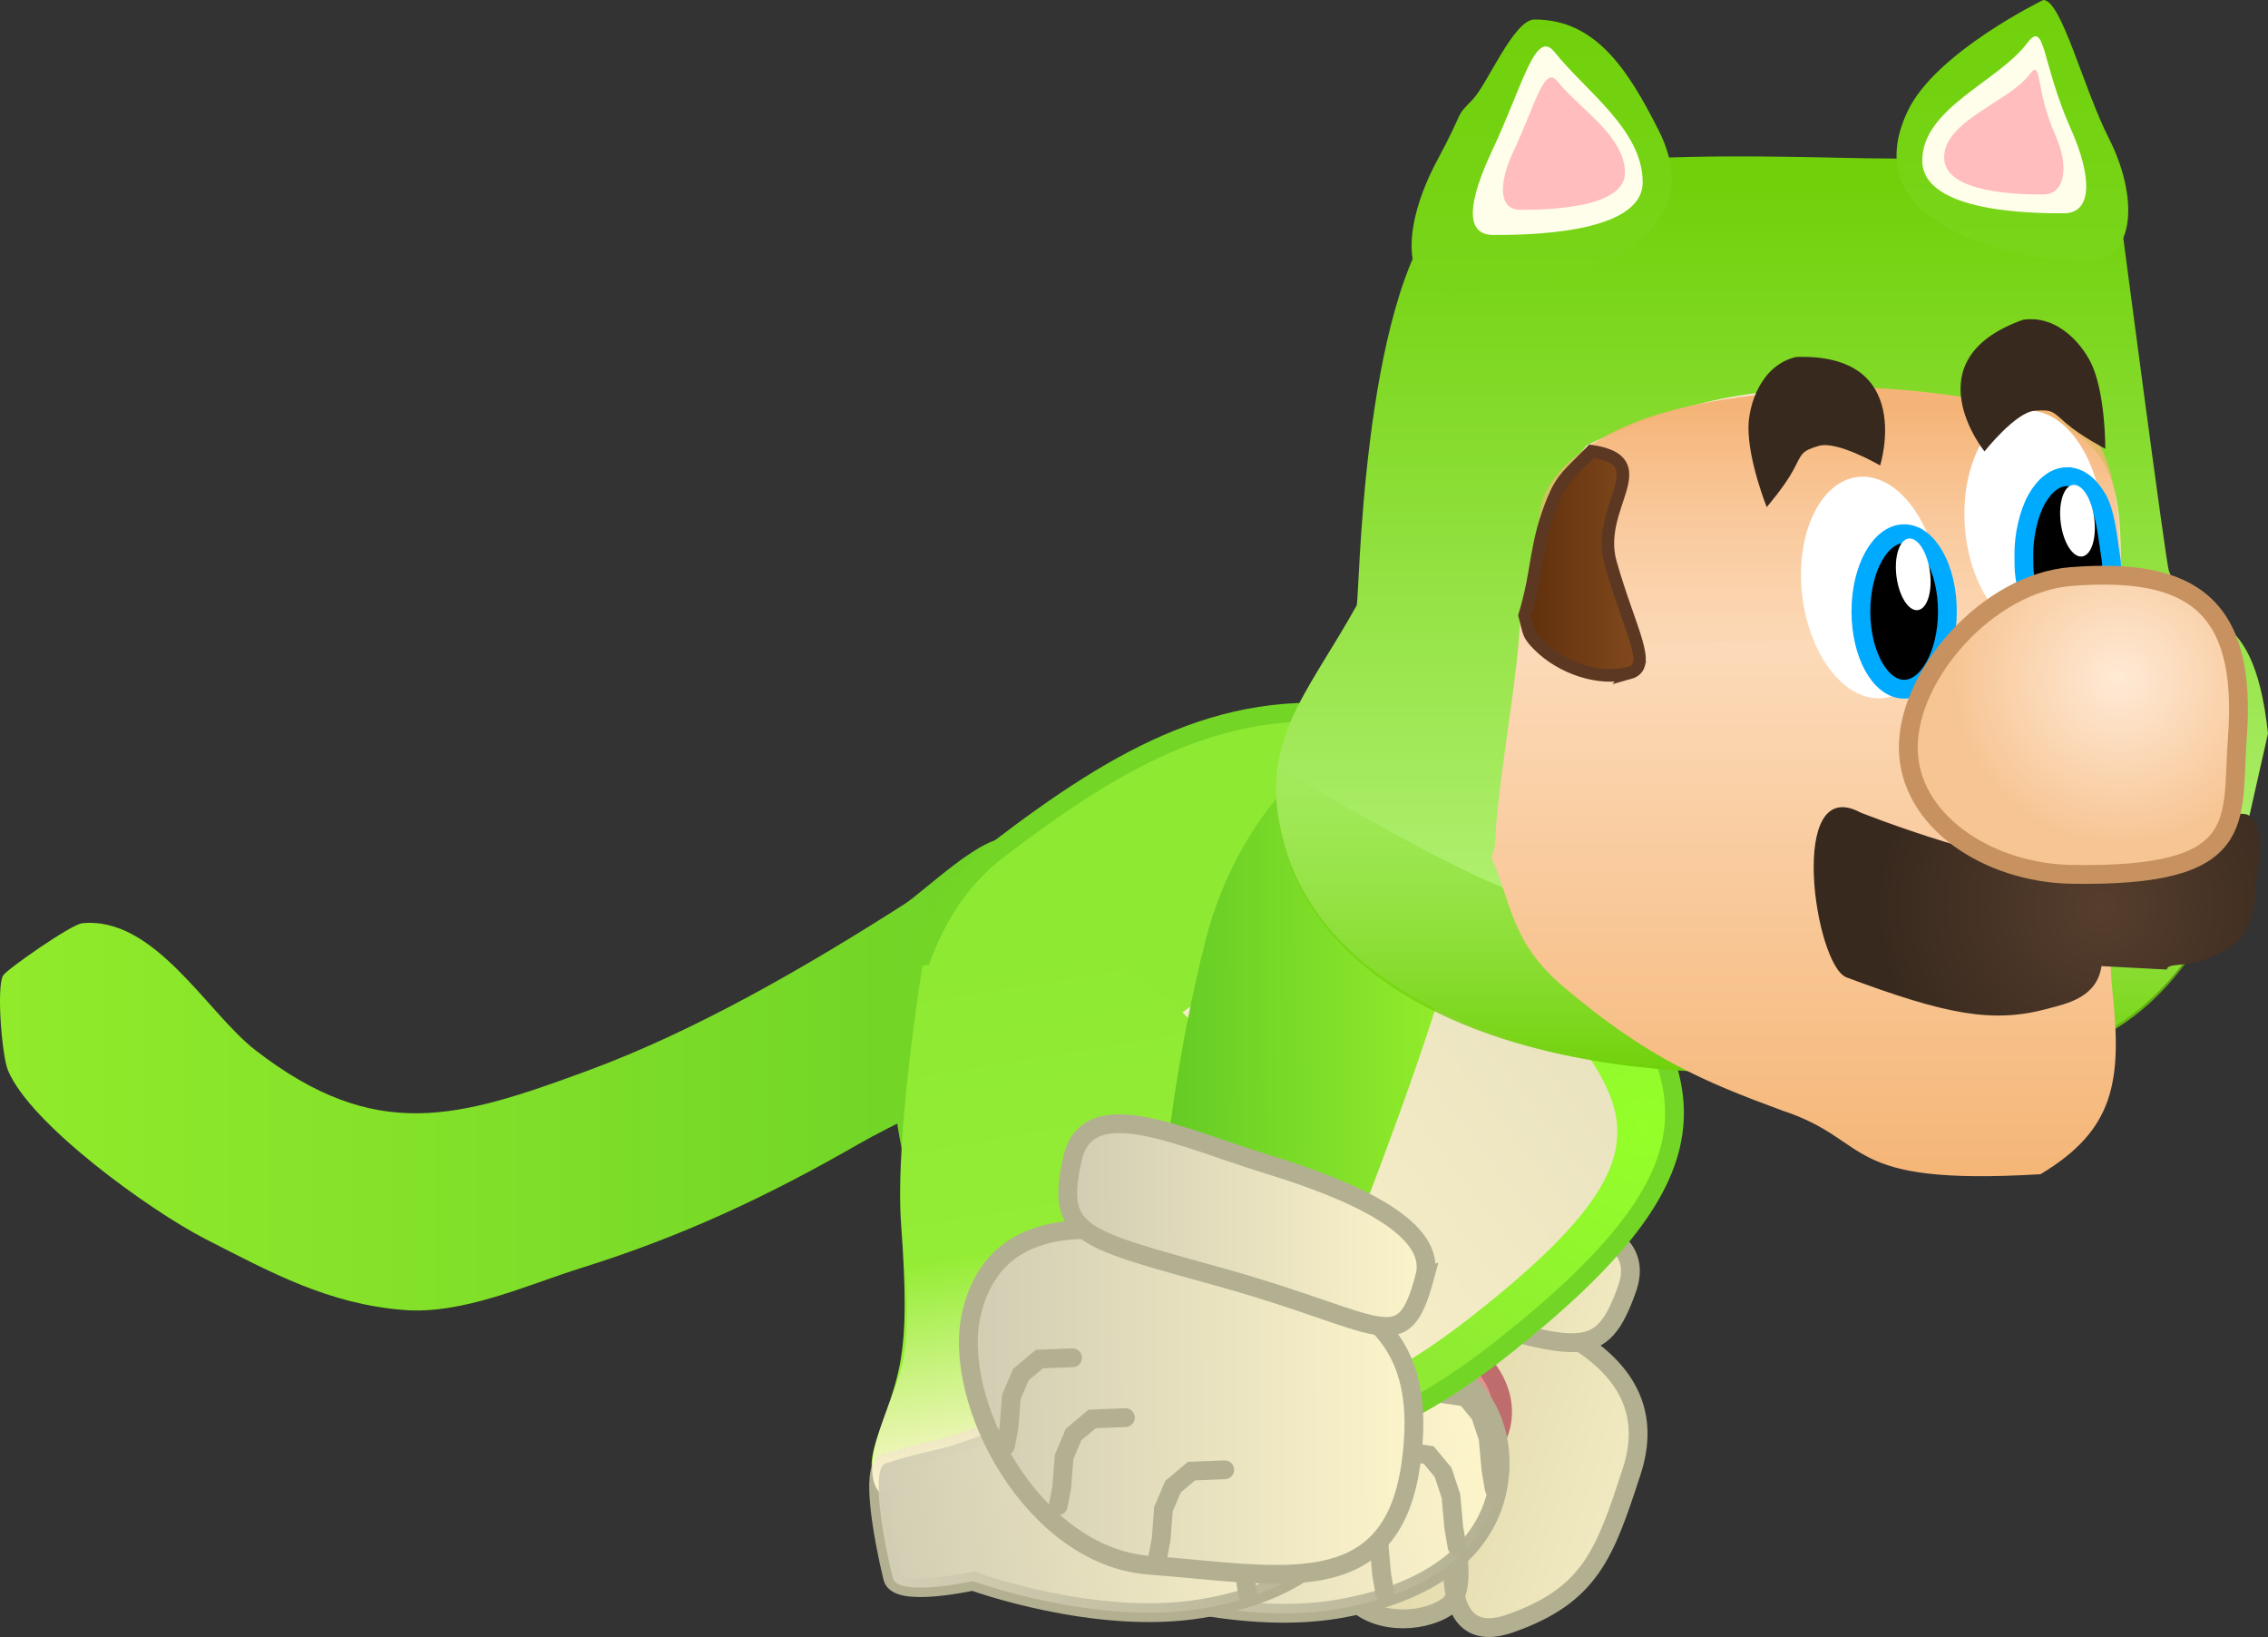 <svg version="1.1" xmlns="http://www.w3.org/2000/svg" xmlns:xlink="http://www.w3.org/1999/xlink" width="180.921" height="130.552" viewBox="0,0,180.921,130.552"><rect x="0" y="0" width="180.921" height="130.552" fill="#333333" stroke="none"/><defs><linearGradient x1="132.367" y1="218.234" x2="221.506" y2="218.234" gradientUnits="userSpaceOnUse" id="color-1"><stop offset="0" stop-color="#91eb2b"/><stop offset="1" stop-color="#6bd026"/></linearGradient><linearGradient x1="244.09" y1="208.913" x2="262.505" y2="214.421" gradientUnits="userSpaceOnUse" id="color-2"><stop offset="0" stop-color="#7ebd31"/><stop offset="1" stop-color="#8ed638"/></linearGradient><linearGradient x1="226.075" y1="242.227" x2="261.643" y2="252.866" gradientUnits="userSpaceOnUse" id="color-3"><stop offset="0" stop-color="#d2c997"/><stop offset="1" stop-color="#f1e9c0"/></linearGradient><linearGradient x1="233.467" y1="227.977" x2="261.828" y2="236.46" gradientUnits="userSpaceOnUse" id="color-4"><stop offset="0" stop-color="#d2c997"/><stop offset="1" stop-color="#f1e9c0"/></linearGradient><linearGradient x1="223.227" y1="207.929" x2="231.187" y2="254.515" gradientUnits="userSpaceOnUse" id="color-5"><stop offset="0" stop-color="#6ed226"/><stop offset="1" stop-color="#8be62a"/></linearGradient><linearGradient x1="226.517" y1="232.325" x2="229.627" y2="250.526" gradientUnits="userSpaceOnUse" id="color-6"><stop offset="0" stop-color="#f6efca" stop-opacity="0"/><stop offset="1" stop-color="#f6efca"/></linearGradient><linearGradient x1="213.642" y1="254.293" x2="251.927" y2="247.751" gradientUnits="userSpaceOnUse" id="color-7"><stop offset="0" stop-color="#d2ceb4"/><stop offset="1" stop-color="#d2ceb4" stop-opacity="0"/></linearGradient><radialGradient cx="263.497" cy="222.43" r="28.004" gradientUnits="userSpaceOnUse" id="color-8"><stop offset="0" stop-color="#94ff29"/><stop offset="1" stop-color="#8ee933"/></radialGradient><linearGradient x1="256.006" y1="211.815" x2="220.383" y2="239.027" gradientUnits="userSpaceOnUse" id="color-9"><stop offset="0" stop-color="#eae3c0"/><stop offset="1" stop-color="#fcf4ca"/></linearGradient><linearGradient x1="212.726" y1="208.459" x2="220.27" y2="254.441" gradientUnits="userSpaceOnUse" id="color-10"><stop offset="0" stop-color="#8ee933"/><stop offset="1" stop-color="#99f135"/></linearGradient><linearGradient x1="215.257" y1="231.663" x2="218.149" y2="249.29" gradientUnits="userSpaceOnUse" id="color-11"><stop offset="0" stop-color="#fff7d1" stop-opacity="0"/><stop offset="1" stop-color="#fff7d1"/></linearGradient><linearGradient x1="202.727" y1="254.103" x2="241.054" y2="247.815" gradientUnits="userSpaceOnUse" id="color-12"><stop offset="0" stop-color="#d2ceb4"/><stop offset="1" stop-color="#d2ceb4" stop-opacity="0"/></linearGradient><linearGradient x1="225.191" y1="210.864" x2="249.227" y2="210.78" gradientUnits="userSpaceOnUse" id="color-13"><stop offset="0" stop-color="#64cb25"/><stop offset="1" stop-color="#97ef2c"/></linearGradient><linearGradient x1="209.631" y1="244.407" x2="245.154" y2="244.282" gradientUnits="userSpaceOnUse" id="color-14"><stop offset="0" stop-color="#d1cdb3"/><stop offset="1" stop-color="#fcf4ca"/></linearGradient><linearGradient x1="217.548" y1="230.3" x2="246.119" y2="230.199" gradientUnits="userSpaceOnUse" id="color-15"><stop offset="0" stop-color="#d1cdb3"/><stop offset="1" stop-color="#fcf4ca"/></linearGradient><linearGradient x1="274.518" y1="147.499" x2="274.518" y2="214.422" gradientUnits="userSpaceOnUse" id="color-16"><stop offset="0" stop-color="#70d10b"/><stop offset="1" stop-color="#bbf581"/></linearGradient><linearGradient x1="272.687" y1="193.737" x2="272.687" y2="218.172" gradientUnits="userSpaceOnUse" id="color-17"><stop offset="0" stop-color="#70d10a" stop-opacity="0"/><stop offset="1" stop-color="#70d10a"/></linearGradient><linearGradient x1="266.759" y1="164.988" x2="266.759" y2="226.348" gradientUnits="userSpaceOnUse" id="color-18"><stop offset="0" stop-color="#ffead6"/><stop offset="1" stop-color="#f5b677"/></linearGradient><linearGradient x1="266.643" y1="165.136" x2="266.643" y2="185.018" gradientUnits="userSpaceOnUse" id="color-19"><stop offset="0" stop-color="#f5b477"/><stop offset="1" stop-color="#f5b477" stop-opacity="0"/></linearGradient><linearGradient x1="252.691" y1="176.562" x2="263.171" y2="176.562" gradientUnits="userSpaceOnUse" id="color-20"><stop offset="0" stop-color="#5a2c0a"/><stop offset="1" stop-color="#82491d"/></linearGradient><radialGradient cx="299.995" cy="204.856" r="17.799" gradientUnits="userSpaceOnUse" id="color-21"><stop offset="0" stop-color="#563e2d"/><stop offset="1" stop-color="#38291e"/></radialGradient><radialGradient cx="301.385" cy="186.689" r="13.171" gradientUnits="userSpaceOnUse" id="color-22"><stop offset="0" stop-color="#ffead6"/><stop offset="1" stop-color="#f7c594"/></radialGradient><linearGradient x1="255.344" y1="134.099" x2="255.344" y2="155.968" gradientUnits="userSpaceOnUse" id="color-23"><stop offset="0" stop-color="#70d10b"/><stop offset="1" stop-color="#79d51a"/></linearGradient><linearGradient x1="292.897" y1="132.545" x2="292.897" y2="153.398" gradientUnits="userSpaceOnUse" id="color-24"><stop offset="0" stop-color="#70d10b"/><stop offset="1" stop-color="#79d51a"/></linearGradient></defs><g transform="translate(-132.367,-132.545)"><g data-paper-data="{&quot;isPaintingLayer&quot;:true}" fill-rule="nonzero" stroke-linejoin="miter" stroke-miterlimit="10" stroke-dasharray="" stroke-dashoffset="0" style="mix-blend-mode: normal"><path d="M221.291,208.696c-0.033,0.305 -0.107,0.61 -0.227,0.915c-2.462,6.266 -14.733,11.026 -20.231,14.188c-7.195,4.138 -14.074,7.364 -22.096,9.866c-4.255,1.327 -9.438,3.734 -14.169,3.352c-5.975,-0.483 -10.431,-2.902 -15.845,-5.676c-4.345,-2.227 -13.927,-9.109 -15.721,-13.438c-0.483,-1.166 -0.921,-6.565 -0.4,-7.548c0.244,-0.461 5.448,-4.088 6.3,-4.177c5.787,-0.604 9.985,7.134 13.824,10.108c9.631,7.461 16.208,5.442 26.541,1.639c8.611,-3.17 17.513,-8.333 25.269,-13.292c1.5,-0.959 6.511,-5.826 8.317,-5.135c1.493,-0.233 3.069,-0.019 4.522,0.712c3.184,1.602 4.731,5.164 3.915,8.484z" data-paper-data="{&quot;origRot&quot;:0,&quot;index&quot;:null}" fill="url(#color-1)" stroke="none" stroke-width="0.5" stroke-linecap="butt"/><g data-paper-data="{&quot;origPos&quot;:null,&quot;origRot&quot;:0}" stroke-linecap="butt"><path d="M258.383,193.257c5.071,1.594 7,12.004 4.081,21.29c-2.918,9.286 -7.079,17.678 -7.079,17.678l-15.273,-4.608c0,0 2.786,-15.08 5.133,-22.549c2.918,-9.286 8.066,-13.405 13.137,-11.811z" data-paper-data="{&quot;origRot&quot;:0,&quot;origPos&quot;:null}" fill="url(#color-2)" stroke="none" stroke-width="0"/><g data-paper-data="{&quot;origPos&quot;:null}" stroke="#b3b092" stroke-width="1.5"><path d="M245.427,234.657c9.077,2.401 20.173,5.876 17.088,15.279c-2.11,6.43 -3.235,9.848 -9.721,12.092c-6.486,2.244 -4.02,-8.094 -4.431,-8.029c-0.349,0.055 1.472,5.364 -0.625,6.725c-2.097,1.361 -6.029,1.36 -7.681,-0.915c-1.653,-2.276 0.5,-7.149 0.226,-7.285c-0.1,-0.05 0.062,6.08 -2.748,6.592c-2.81,0.512 -4.592,-0.601 -5.986,-3.449c-1.394,-2.847 1.238,-6.632 0.939,-6.831c-0.231,-0.153 -0.973,7.073 -2.611,5.359c-1.639,-1.714 -5.779,-7.254 -3.544,-12.377c4.15,-9.512 10.019,-9.562 19.095,-7.161z" data-paper-data="{&quot;origRot&quot;:0}" fill="url(#color-3)"/><path d="M248.662,227.424c7.005,1.863 15.361,2.622 13.503,7.883c-2.078,5.884 -3.806,5.041 -15.178,1.713c-12.955,-3.791 -15.625,-2.011 -13.661,-8.572c1.147,-3.831 8.331,-2.887 15.336,-1.024z" data-paper-data="{&quot;origRot&quot;:0}" fill="url(#color-4)"/></g><path d="M246.805,238.886c3.807,1.139 6.147,4.557 5.226,7.635c-0.921,3.078 -4.753,4.65 -8.561,3.511c-3.807,-1.139 -6.147,-4.557 -5.226,-7.635c0.921,-3.078 4.753,-4.65 8.561,-3.511z" fill="#e29392" stroke="#bf6d6c" stroke-width="1.5"/></g><g data-paper-data="{&quot;origPos&quot;:null,&quot;origRot&quot;:0}"><path d="M240.016,234.259c1.044,4.625 6.443,5.584 6.464,6.659c0.085,4.351 -1.347,7.672 -7.782,10.826c-7.971,3.907 -14.664,4.455 -22.972,1.157c-5.658,-2.246 -1.614,-5.714 -0.661,-11.873c0.342,-2.21 0.393,-5.033 -0.061,-10.654c-0.567,-7.028 0.868,-20.251 0.868,-20.251c0,0 5.114,-1.728 10.289,-2.696c5.128,-0.901 10.608,0.411 10.608,0.411c0,0 0.834,15.73 3.246,26.421z" data-paper-data="{&quot;origPos&quot;:null}" fill="url(#color-5)" stroke="none" stroke-width="0" stroke-linecap="butt"/><path d="M251.961,250.43c-0.549,4.898 -4.481,9.003 -12.851,10.433c-8.37,1.43 -18.185,-2.077 -18.185,-2.077c0,0 -6.003,1.366 -6.401,-0.226c-0.824,-3.296 -1.813,-8.734 -0.626,-9.12c4.384,-1.426 3.643,-0.649 9.299,-2.958c3.662,-1.495 9.379,-6.346 13.271,-7.011c8.37,-1.43 16.397,2.895 15.492,10.959z" data-paper-data="{&quot;origPos&quot;:null}" fill="#fff6cb" stroke="#b3b092" stroke-width="1.5" stroke-linecap="butt"/><path d="M240.016,234.259c1.044,4.625 4.176,4.124 4.197,5.199c0.085,4.351 -10.011,5.419 -10.011,5.419c0,0 -5.5,2.519 -18.13,7.965c-5.658,-2.246 -1.96,-5.655 -1.007,-11.814c0.253,-1.632 0.346,-3.598 0.195,-6.78c2.78,-0.39 5.562,-0.824 8.335,-1.386c4.972,-1.008 10.679,-0.604 15.418,-2.548c0.366,2.417 0.511,1.77 1.002,3.944z" data-paper-data="{&quot;origPos&quot;:null}" fill="url(#color-6)" stroke="none" stroke-width="0" stroke-linecap="butt"/><path d="M251.961,250.43c-0.549,4.898 -4.481,9.003 -12.851,10.433c-8.37,1.43 -18.185,-2.077 -18.185,-2.077c0,0 -6.003,1.366 -6.401,-0.226c-0.824,-3.296 -1.813,-8.734 -0.626,-9.12c4.384,-1.426 3.643,-0.649 9.299,-2.958c3.662,-1.495 9.379,-6.346 13.271,-7.011c8.37,-1.43 16.397,2.895 15.492,10.959z" data-paper-data="{&quot;origPos&quot;:null}" fill="url(#color-7)" stroke="#b3b092" stroke-width="0" stroke-linecap="butt"/><path d="M238.601,252.008l1.978,0.294l1.149,1.383l0.628,1.893l0.222,2.488l0.262,1.534" fill="none" stroke="#b3b092" stroke-width="1.5" stroke-linecap="round"/><path d="M244.356,248.288l1.978,0.294l1.149,1.383l0.628,1.893l0.222,2.488l0.262,1.534" fill="none" stroke="#b3b092" stroke-width="1.5" stroke-linecap="round"/><path d="M247.322,243.676l1.978,0.294l1.149,1.383l0.628,1.893l0.222,2.488l0.262,1.534" fill="none" stroke="#b3b092" stroke-width="1.5" stroke-linecap="round"/></g><g data-paper-data="{&quot;origPos&quot;:null,&quot;origRot&quot;:0}" stroke-linecap="butt"><path d="M252.224,240.041c-18.76,14.823 -32.364,8.222 -41.584,-3.848c-9.219,-12.069 -7.808,-28.892 1.309,-35.857c9.891,-7.555 18.565,-12.522 30.022,-10.574c8.536,1.451 11.885,10.382 16.871,16.909c9.219,12.069 11.77,18.84 -6.619,33.369z" data-paper-data="{&quot;origPos&quot;:null}" fill="url(#color-8)" stroke="#73d626" stroke-width="1.5"/><path d="M249.725,237.562c-14.833,11.624 -23.97,8.498 -29.452,1.32c-5.482,-7.177 -2.9,-18.513 4.287,-24.003c7.797,-5.956 14.479,-10.073 22.511,-9.846c5.984,0.17 7.551,5.805 10.516,9.686c5.482,7.177 6.678,11.448 -7.861,22.842z" fill="url(#color-9)" stroke="#d2ceb4" stroke-width="0"/></g><g data-paper-data="{&quot;origPos&quot;:null,&quot;origRot&quot;:0}"><path d="M229.234,234.244c1.013,4.631 6.406,5.626 6.42,6.702c0.056,4.352 -1.397,7.663 -7.853,10.775c-7.997,3.854 -14.694,4.358 -22.979,1.004c-5.643,-2.284 -1.576,-5.725 -0.582,-11.877c0.357,-2.208 0.426,-5.03 0.01,-10.654c-0.52,-7.032 1.7,-20.622 1.7,-20.622c0,0 7.472,-1.29 12.574,-1.159c4.026,0.104 10.138,6.864 10.138,6.864c0,0 -1.769,8.262 0.573,18.968z" data-paper-data="{&quot;origPos&quot;:null}" fill="url(#color-10)" stroke="none" stroke-width="0" stroke-linecap="butt"/><path d="M241.071,250.493c-0.582,4.894 -4.541,8.973 -12.92,10.348c-8.379,1.375 -18.171,-2.198 -18.171,-2.198c0,0 -6.012,1.327 -6.4,-0.268c-0.802,-3.301 -1.755,-8.746 -0.565,-9.124c4.393,-1.397 3.647,-0.625 9.319,-2.897c3.672,-1.471 9.421,-6.284 13.318,-6.923c8.379,-1.375 16.377,3.003 15.419,11.061z" data-paper-data="{&quot;origPos&quot;:null}" fill="#fff6cb" stroke="#b3b092" stroke-width="1.5" stroke-linecap="butt"/><path d="M229.451,234.208c1.013,4.631 3.722,4.157 3.736,5.233c0.056,4.352 -11.92,7.579 -11.92,7.579c0,0 -18.02,5.557 -18.813,4.474c-1.764,-2.408 1.524,-7.724 2.002,-10.682c0.268,-1.66 0.374,-3.667 0.233,-6.95c7.861,-2.213 15.965,-2.835 24.069,-3.988c0.159,1.467 0.384,2.924 0.693,4.335z" fill="url(#color-11)" stroke="none" stroke-width="0" stroke-linecap="butt"/><path d="M241.071,250.493c-0.582,4.894 -4.541,8.973 -12.92,10.348c-8.379,1.375 -18.171,-2.198 -18.171,-2.198c0,0 -6.012,1.327 -6.4,-0.268c-0.802,-3.301 -1.755,-8.746 -0.565,-9.124c4.393,-1.397 3.647,-0.625 9.319,-2.897c3.672,-1.471 9.421,-6.284 13.318,-6.923c8.379,-1.375 16.377,3.003 15.419,11.061z" data-paper-data="{&quot;origPos&quot;:null}" fill="url(#color-12)" stroke="#b3b092" stroke-width="0" stroke-linecap="butt"/><path d="M227.709,252.035l1.976,0.307l1.14,1.39l0.615,1.897l0.206,2.49l0.252,1.536" fill="none" stroke="#b3b092" stroke-width="1.5" stroke-linecap="round"/><path d="M233.489,248.352l1.976,0.307l1.14,1.39l0.615,1.897l0.206,2.49l0.252,1.536" fill="none" stroke="#b3b092" stroke-width="1.5" stroke-linecap="round"/><path d="M236.485,243.76l1.976,0.307l1.14,1.39l0.615,1.897l0.206,2.49l0.252,1.536" fill="none" stroke="#b3b092" stroke-width="1.5" stroke-linecap="round"/></g><g data-paper-data="{&quot;origPos&quot;:null,&quot;origRot&quot;:0}"><path d="M248.204,208.438c-1.954,7.581 -7.558,21.856 -7.558,21.856l-15.401,-4.159c0,0 0.902,-9.323 3.332,-18.749c2.43,-9.426 9.568,-17.245 14.716,-15.918c5.147,1.327 7.342,7.544 4.912,16.97z" data-paper-data="{&quot;origRot&quot;:0,&quot;origPos&quot;:null}" fill="url(#color-13)" stroke="none" stroke-width="0" stroke-linecap="butt"/><path d="M244.893,249.44c-1.61,10.997 -10.599,8.689 -20.817,7.936c-9.363,-0.69 -15.895,-13.189 -14.191,-20.164c2.349,-9.614 13.606,-6.7 22.581,-3.942c8.975,2.758 13.93,5.902 12.427,16.17z" data-paper-data="{&quot;origRot&quot;:0,&quot;origPos&quot;:null}" fill="url(#color-14)" stroke="#b3b092" stroke-width="1.5" stroke-linecap="butt"/><path d="M246.021,234.393c-1.799,6.608 -3.126,3.686 -16.128,0.058c-11.413,-3.185 -13.326,-3.381 -11.981,-9.475c1.202,-5.447 8.698,-1.677 15.629,0.444c6.932,2.12 13.53,5.115 12.479,8.973z" data-paper-data="{&quot;origRot&quot;:0,&quot;origPos&quot;:null}" fill="url(#color-15)" stroke="#b3b092" stroke-width="1.5" stroke-linecap="butt"/><path d="M224.713,256.783l0.281,-1.473l0.183,-2.408l0.757,-1.79l1.484,-1.244l2.65,-0.105" data-paper-data="{&quot;index&quot;:null,&quot;origRot&quot;:0}" fill="none" stroke="#b3b092" stroke-width="1.5" stroke-linecap="round"/><path d="M216.785,252.622l0.281,-1.473l0.183,-2.408l0.757,-1.79l1.484,-1.244l2.65,-0.105" data-paper-data="{&quot;index&quot;:null,&quot;origRot&quot;:0}" fill="none" stroke="#b3b092" stroke-width="1.5" stroke-linecap="round"/><path d="M212.575,247.848l0.281,-1.473l0.183,-2.408l0.757,-1.79l1.484,-1.244l2.65,-0.105" data-paper-data="{&quot;index&quot;:null,&quot;origRot&quot;:0}" fill="none" stroke="#b3b092" stroke-width="1.5" stroke-linecap="round"/></g><g data-paper-data="{&quot;origPos&quot;:null}"><path d="M310.954,201.371c-7.678,18.585 -19.249,16.479 -39.301,16.479c-20.052,0 -33.684,-7.005 -36.79,-17.819c-2.343,-8.159 1.588,-11.783 5.725,-19.196c0.236,-0.423 0.346,-24.313 6.895,-31.691c4.76,-5.362 28.259,-3.959 35.429,-3.959c0,0 13.362,-0.154 18.742,5.655c0,0 3.492,26.628 3.726,27.238c2.02,5.269 6.657,1.449 7.907,12.959z" data-paper-data="{&quot;origPos&quot;:null}" fill="url(#color-16)" stroke="none" stroke-width="0" stroke-linecap="butt"/><path d="M271.653,218.1c-20.052,0 -33.684,-7.005 -36.79,-17.819c-0.797,-2.776 -0.868,-4.795 -0.452,-6.544c3.389,2.137 16.428,9.636 19.79,10.233c13.833,2.458 20.917,1.61 34.365,1.753c13.447,0.142 13.881,-0.504 21.058,-1.166c-7.673,15.419 -19.044,13.543 -37.972,13.543z" data-paper-data="{&quot;origPos&quot;:null}" fill="url(#color-17)" stroke="none" stroke-width="0" stroke-linecap="butt"/><path d="M294.933,165.901c8.172,2.076 6.202,9.014 6.807,17.577c0.696,9.846 -1.614,21.241 -0.867,28.058c0.801,7.311 0.129,11.141 -5.733,14.654c-16.066,0.958 -13.236,-2.66 -20.621,-5.086c-6.255,-2.304 -10.69,-4.164 -17.408,-9.839c-4.219,-3.564 -4.124,-6.624 -5.765,-10.297c0.142,-0.467 0.276,-0.89 0.286,-1.152c0.191,-4.672 1.562,-11.791 1.9,-16.379c0.444,-6.023 2.049,-11.107 5.355,-15.333c0,0 7.953,-4.215 16.335,-4.401c15.561,-0.345 15.904,1.341 19.709,2.197z" data-paper-data="{&quot;origPos&quot;:null}" fill="url(#color-18)" stroke="none" stroke-width="0" stroke-linecap="butt"/><path d="M294.196,164.806c8.303,0.461 7.051,9.779 7.469,18.018c-1.379,0.216 -28.259,0.831 -48.446,1.421c0.573,-0.791 0.523,-4.418 1.433,-7.104c0.911,-2.686 -0.603,-4.932 3.544,-8.311c4.306,-3.509 11.061,-4.589 18.407,-5.223c7.346,-0.635 13.095,0.95 17.592,1.2z" data-paper-data="{&quot;origPos&quot;:null}" fill="url(#color-19)" stroke="none" stroke-width="0" stroke-linecap="butt"/><path d="M300.079,173.754c0.352,4.889 -1.818,9.029 -4.848,9.247c-3.03,0.218 -5.771,-3.568 -6.124,-8.457c-0.352,-4.889 1.818,-9.029 4.848,-9.247c3.03,-0.218 5.771,3.568 6.124,8.457z" data-paper-data="{&quot;origPos&quot;:null,&quot;origRot&quot;:0}" fill="#ffffff" stroke="none" stroke-width="0" stroke-linecap="butt"/><path d="M262.354,186.211c-2.437,0.677 -5.475,-0.44 -7.217,-2.185c-0.925,-0.926 -0.757,-0.976 -1.147,-2.397c1.121,-3.747 0.806,-5.694 2.315,-9.302c0.707,-1.689 1.302,-2.044 3.022,-3.799c5.377,0.817 0.236,4.405 1.515,8.904c1.556,5.474 3.398,8.256 1.511,8.78z" data-paper-data="{&quot;origPos&quot;:null}" fill="url(#color-20)" stroke="#5c3822" stroke-width="1" stroke-linecap="butt"/><path d="M287.056,178.758c0.571,4.868 -1.412,9.101 -4.429,9.455c-3.017,0.354 -5.925,-3.306 -6.496,-8.174c-0.571,-4.868 1.412,-9.101 4.429,-9.455c3.017,-0.354 5.925,3.306 6.496,8.174z" data-paper-data="{&quot;origPos&quot;:null,&quot;origRot&quot;:0}" fill="#ffffff" stroke="none" stroke-width="0" stroke-linecap="butt"/><path d="M284.263,175.11c0.952,0 1.814,0.695 2.439,1.817c0.624,1.122 1.011,2.672 1.011,4.383c0,1.711 -0.387,3.261 -1.011,4.383c-0.625,1.122 -1.487,1.817 -2.439,1.817c-0.952,0 -1.814,-0.695 -2.439,-1.817c-0.624,-1.122 -1.011,-2.672 -1.011,-4.383c0,-1.711 0.387,-3.261 1.011,-4.383c0.625,-1.122 1.487,-1.817 2.439,-1.817z" data-paper-data="{&quot;origPos&quot;:null}" fill="#000000" stroke="#00aaff" stroke-width="1.5" stroke-linecap="butt"/><path d="M297.263,170.56c0.952,0 1.814,0.695 2.439,1.817c0.624,1.122 0.775,2.904 1.011,4.383c0.083,0.539 0.233,1.323 -0.15,1.8c-0.483,0.577 -1.281,0.853 -2,1.1c-1.256,0.26 -2.748,1.037 -3.85,0.4c-0.966,-0.58 -0.89,-2.138 -0.9,-3.3c-0.013,-1.501 0.387,-3.261 1.011,-4.383c0.625,-1.122 1.487,-1.817 2.439,-1.817z" data-paper-data="{&quot;origPos&quot;:null}" fill="#000000" stroke="#00aaff" stroke-width="1.5" stroke-linecap="round"/><path d="M300.005,209.594c-0.371,2.548 -2.845,3.003 -4.291,3.395c-4.412,1.196 -8.123,0.455 -16.039,-2.492c-2.563,-0.954 -4.783,-16.331 1.116,-13.147c0,0 11.959,4.756 17.93,4.416c0,0 9.639,-4.511 12.626,-4.313c1.482,0.098 1.491,3.203 1.024,4.771c0,0 0.152,4.558 -1.921,5.696c-2.982,2.144 -5.125,1.21 -5.232,1.948z" data-paper-data="{&quot;origPos&quot;:null}" fill="url(#color-21)" stroke="none" stroke-width="0" stroke-linecap="butt"/><path d="M310.844,191.399c-0.5,6.618 1.127,11.125 -13.25,10.875c-6.626,-0.115 -13,-4.257 -13,-10.125c0,-5.868 6.393,-13.11 13,-13.625c9.627,-0.75 14.05,2.287 13.25,12.875z" data-paper-data="{&quot;origPos&quot;:null}" fill="url(#color-22)" stroke="#c79260" stroke-width="1.5" stroke-linecap="butt"/><path d="M284.622,175.494c0.369,-0.047 0.744,0.23 1.052,0.716c0.308,0.486 0.549,1.18 0.65,1.968c0.101,0.788 0.042,1.521 -0.133,2.068c-0.176,0.548 -0.469,0.91 -0.838,0.958c-0.369,0.047 -0.744,-0.23 -1.052,-0.716c-0.308,-0.486 -0.549,-1.18 -0.65,-1.968c-0.101,-0.788 -0.042,-1.521 0.133,-2.068c0.176,-0.548 0.469,-0.91 0.838,-0.958z" data-paper-data="{&quot;origPos&quot;:null,&quot;origRot&quot;:0}" fill="#ffffff" stroke="#00aaff" stroke-width="0" stroke-linecap="butt"/><path d="M297.725,171.215c0.369,-0.047 0.744,0.23 1.052,0.716c0.308,0.486 0.549,1.18 0.65,1.968c0.101,0.788 0.042,1.521 -0.133,2.068c-0.176,0.548 -0.469,0.91 -0.838,0.958c-0.369,0.047 -0.744,-0.23 -1.052,-0.716c-0.308,-0.486 -0.549,-1.18 -0.65,-1.968c-0.101,-0.788 -0.042,-1.521 0.133,-2.068c0.176,-0.548 0.469,-0.91 0.838,-0.958z" data-paper-data="{&quot;origPos&quot;:null,&quot;origRot&quot;:0}" fill="#ffffff" stroke="#00aaff" stroke-width="0" stroke-linecap="butt"/><g data-paper-data="{&quot;origPos&quot;:null}" stroke="none" stroke-width="0" stroke-linecap="butt"><path d="M264.688,142.956c5.31,10.564 -11.433,13.012 -16.206,13.012c-4.774,0 -4.076,-5.778 -1.482,-10.606c2.377,-4.425 1.301,-3.29 2.851,-4.887c1.165,-1.201 3.265,-6.375 4.928,-6.375c4.774,0 7.357,3.778 9.909,8.857z" data-paper-data="{&quot;origPos&quot;:null}" fill="url(#color-23)"/><path d="M263.406,147.079c0,4.181 -9.464,4.206 -11.912,4.206c-2.448,0 -1.872,-2.954 -0.097,-6.729c2.493,-5.302 3.453,-9.782 4.987,-7.85c2.448,3.084 7.023,6.193 7.023,10.374z" data-paper-data="{&quot;origPos&quot;:null}" fill="#fffeeb"/><path d="M261.992,146.324c0,2.934 -6.641,2.951 -8.359,2.951c-1.718,0 -1.756,-2.073 -0.51,-4.721c1.749,-3.72 2.423,-6.864 3.499,-5.508c1.718,2.164 5.37,4.345 5.37,7.279z" data-paper-data="{&quot;origPos&quot;:null}" fill="#ffbdbd"/></g><g stroke="none" stroke-width="0" stroke-linecap="butt"><path d="M295.363,132.545c1.455,0 3.166,6.978 5.246,11.063c2.269,4.457 2.304,9.79 -1.873,9.79c-4.177,0 -18.827,-2.26 -14.181,-12.011c2.234,-4.688 10.809,-8.842 10.809,-8.842z" data-paper-data="{&quot;index&quot;:null,&quot;origPos&quot;:null}" fill="url(#color-24)"/><path d="M294.083,135.977c1.453,-1.931 1.115,1.548 3.478,6.85c1.683,3.775 1.76,6.729 -0.56,6.729c-2.321,0 -11.292,-0.025 -11.292,-4.206c0,-4.181 6.054,-6.29 8.374,-9.374z" data-paper-data="{&quot;origPos&quot;:null,&quot;index&quot;:null}" fill="#fffeeb"/><path d="M294.261,138.491c1.02,-1.355 0.41,1.121 2.068,4.842c1.181,2.649 0.676,4.721 -0.952,4.721c-1.628,0 -7.923,-0.017 -7.923,-2.951c0,-2.934 5.179,-4.448 6.808,-6.612z" data-paper-data="{&quot;origPos&quot;:null,&quot;index&quot;:null}" fill="#ffbdbd"/></g><path d="M277.426,168.111c-1.376,0.41 -1.311,0.605 -1.978,1.875c-0.689,1.311 -2.147,3 -2.147,3c0,0 -1.458,-3.627 -1.458,-6.319c0,-1.828 0.993,-5.014 3.811,-5.653c9.531,-0.321 6.694,8.651 6.694,8.651c0,0 -3.477,-2.023 -4.922,-1.553z" data-paper-data="{&quot;origPos&quot;:null}" fill="#38291e" stroke="none" stroke-width="0" stroke-linecap="butt"/><path d="M294.687,165.305c-1.516,0.089 -4.016,3.241 -4.016,3.241c0,0 -5.915,-7.319 3.077,-10.497c2.857,-0.433 4.944,2.171 5.611,3.874c0.982,2.507 0.948,6.416 0.948,6.416c0,0 -1.973,-1.04 -3.093,-2.01c-1.085,-0.94 -1.096,-1.144 -2.526,-1.025z" data-paper-data="{&quot;origPos&quot;:null,&quot;index&quot;:null,&quot;origRot&quot;:0}" fill="#38291e" stroke="none" stroke-width="0" stroke-linecap="butt"/></g></g></g></svg>